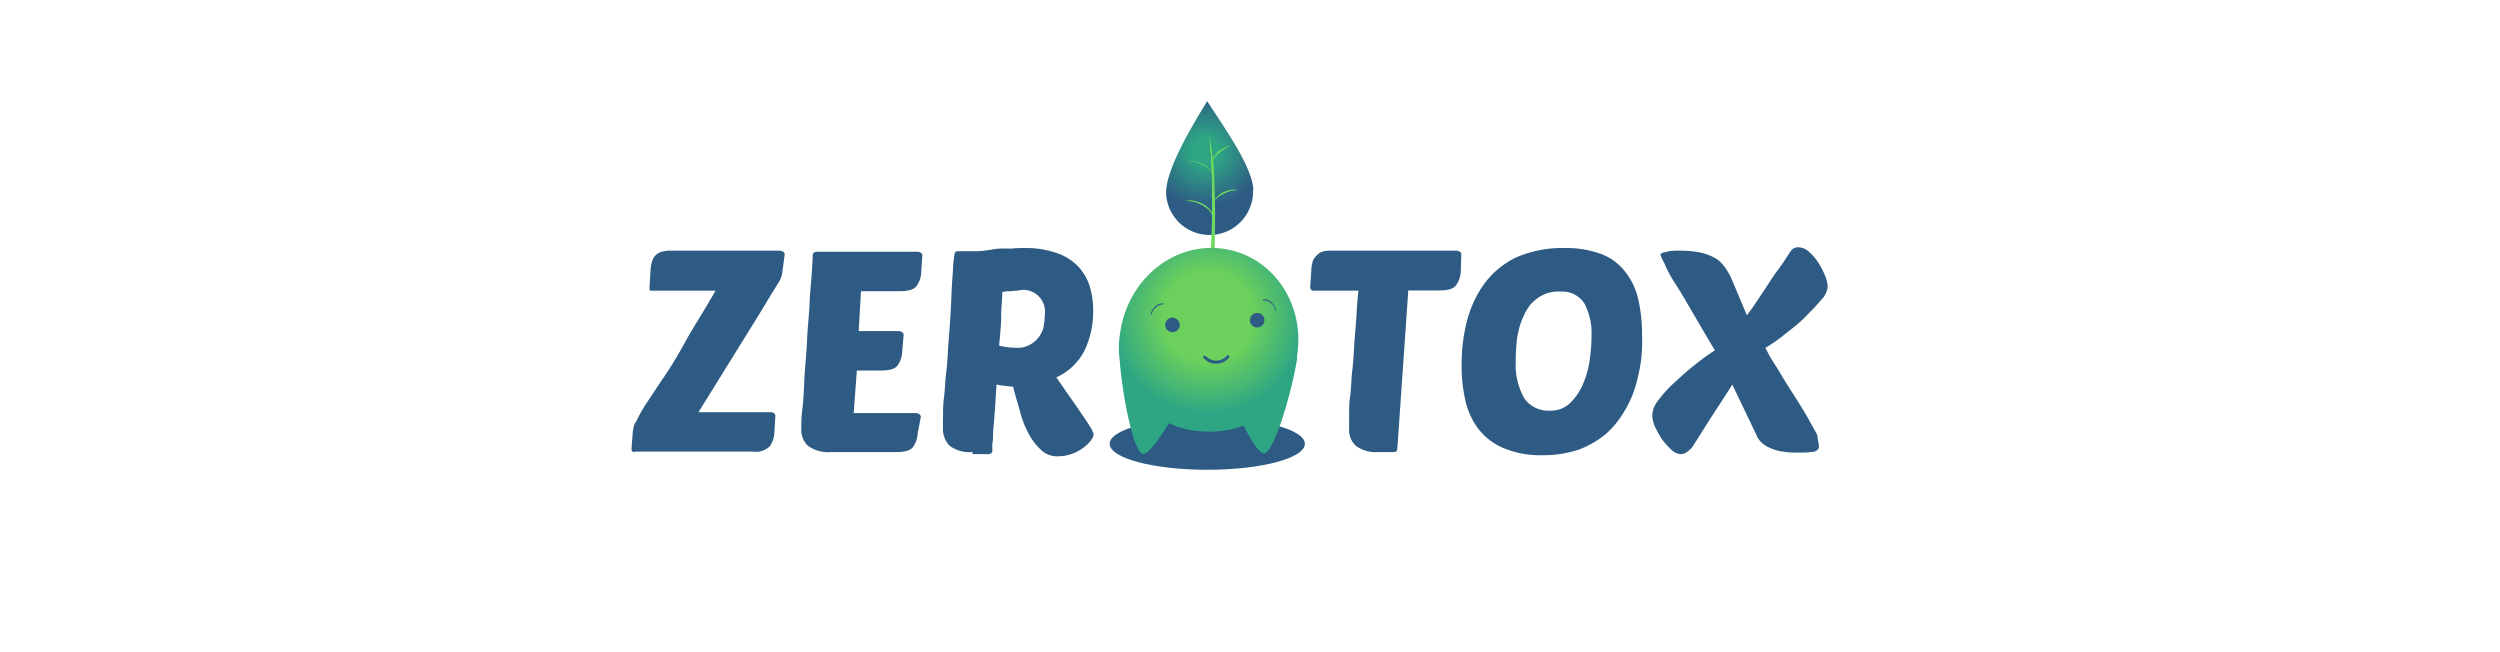 <svg xmlns="http://www.w3.org/2000/svg" xmlns:xlink="http://www.w3.org/1999/xlink" viewBox="0 0 230 59.97"><defs><style>.cls-1{fill:url(#radial-gradient);}.cls-2{fill:#6fd95f;}.cls-3{fill:#2e5b84;}.cls-4{fill:url(#radial-gradient-2);}</style><radialGradient id="radial-gradient" cx="110.89" cy="36.03" r="5.19" gradientTransform="matrix(1, 0, 0, -1, 0, 49.94)" gradientUnits="userSpaceOnUse"><stop offset="0.24" stop-color="#2ea684"/><stop offset="1" stop-color="#2e5b84"/></radialGradient><radialGradient id="radial-gradient-2" cx="111.15" cy="20.79" r="8.91" gradientTransform="matrix(1, 0, 0, -1, 0, 49.94)" gradientUnits="userSpaceOnUse"><stop offset="0.47" stop-color="#6bd05c"/><stop offset="1" stop-color="#2ea684"/></radialGradient></defs><title>logore</title><g id="Capa_1" data-name="Capa 1"><path id="Trazado_3" data-name="Trazado 3" class="cls-1" d="M115.28,17.47a4,4,0,0,1-8,.29c0-2.2,2.25-5.93,3.78-8.46,1.53,2.39,4.15,6,4.25,8.17"/><path id="Trazado_8" data-name="Trazado 8" class="cls-2" d="M111.6,20.15a1.42,1.42,0,0,0-.33-.77,2.83,2.83,0,0,0-.72-.52,2.31,2.31,0,0,0-.81-.29c-.15-.05-.29-.05-.43-.1a.79.79,0,0,0-.43,0,2,2,0,0,1,.9,0,2.79,2.79,0,0,1,.86.28,2.17,2.17,0,0,1,.72.58,1.6,1.6,0,0,1,.24.38.78.78,0,0,1,0,.48"/><path id="Trazado_6" data-name="Trazado 6" class="cls-2" d="M111.7,18.52a1.27,1.27,0,0,1,.38-.52,1.87,1.87,0,0,1,.52-.34,2.81,2.81,0,0,1,.62-.19.92.92,0,0,1,.63.05,2.68,2.68,0,0,0-.63.05,4.37,4.37,0,0,0-1.09.52,1.75,1.75,0,0,0-.43.43"/><path id="Trazado_7" data-name="Trazado 7" class="cls-2" d="M111.6,16a2.68,2.68,0,0,0-.48-.53,2.94,2.94,0,0,0-.62-.38,4.21,4.21,0,0,0-.67-.19,3.44,3.44,0,0,0-.71,0,3.35,3.35,0,0,1,.71-.05,3.87,3.87,0,0,1,.72.2,1.62,1.62,0,0,1,.62.43,1.07,1.07,0,0,1,.43.57"/><path id="Trazado_5" data-name="Trazado 5" class="cls-2" d="M111.5,14.84a1.92,1.92,0,0,1,.24-.52c.15-.14.24-.34.43-.43a3,3,0,0,1,1.1-.53l-.52.29a2.93,2.93,0,0,0-.48.33c-.14.15-.29.24-.43.39a3.82,3.82,0,0,1-.34.47"/><path class="cls-2" d="M111.79,19.86c0-1.29-.05-2.58-.09-3.82,0-.62-.1-1.29-.2-1.91,0-.34-.09-.62-.14-1a5.05,5.05,0,0,0-.24-.91,4.8,4.8,0,0,1,.19,1c0,.33,0,.62.1,1,0,.62,0,1.29.09,1.91,0,1.29,0,2.53,0,3.82s-.09,2.58-.14,3.82-.14,2.29-.24,3.49c.15,0,.29,0,.43-.1C111.7,24.68,111.79,22.3,111.79,19.86Z"/><ellipse class="cls-3" cx="111.07" cy="40.83" rx="8.98" ry="2.39"/><path class="cls-4" d="M112.41,22.87c-4.54-.57-8.69,2.91-9.36,7.79A8.29,8.29,0,0,0,103,33c.24,3.44,1.29,8.51,2.1,8.75.58.14,1.77-1.72,2.44-2.82a7.92,7.92,0,0,0,2.53.71,9.48,9.48,0,0,0,4.35-.47c.57,1.14,1.43,2.62,1.91,2.53.86-.15,2.44-5.26,3-8.65h0c0-.09,0-.19,0-.33h0C120.1,27.88,117,23.44,112.41,22.87Z"/><g id="Grupo_1" data-name="Grupo 1"><path id="Trazado_11" data-name="Trazado 11" class="cls-3" d="M108.54,29.89a.67.67,0,1,1-.67-.67h0a.72.72,0,0,1,.67.67h0"/><path id="Trazado_12" data-name="Trazado 12" class="cls-3" d="M116.33,29.46a.67.67,0,1,1-.67-.67h0a.66.66,0,0,1,.67.67h0"/><path id="Trazado_13" data-name="Trazado 13" class="cls-3" d="M110.69,32.9a1.54,1.54,0,0,0,2.2.19l.19-.19c.1-.14-.09-.29-.19-.19a1.3,1.3,0,0,1-1.86.14h0a.24.24,0,0,0-.15-.09c0-.1-.28,0-.19.14"/><path id="Trazado_14" data-name="Trazado 14" class="cls-3" d="M107.06,27.93a.92.92,0,0,0-.76.24,1.13,1.13,0,0,0-.43.77s.09,0,.09,0a1,1,0,0,1,.39-.67A1.09,1.09,0,0,1,107,28c.1,0,.15-.1,0-.1"/><path id="Trazado_15" data-name="Trazado 15" class="cls-3" d="M116.23,27.65a.89.89,0,0,1,.67.23.78.78,0,0,1,.38.67c0,.05.1.05.1,0a1.25,1.25,0,0,0-.43-.76.88.88,0,0,0-.76-.24s0,.14,0,.1"/></g><path class="cls-3" d="M167.34,41.07c0,.24-.14.38-.42.48a8.18,8.18,0,0,1-1.2.09c-.67,0-1.24,0-1.67-.09a3.87,3.87,0,0,1-1.2-.34,2.35,2.35,0,0,1-.81-.52,1.81,1.81,0,0,1-.47-.72l-2.2-4.59c-.62,1-1.2,1.87-1.82,2.82s-1.24,2-1.91,3a3.42,3.42,0,0,1-.38.34,1,1,0,0,1-.67.24,1.4,1.4,0,0,1-.81-.39,8.15,8.15,0,0,1-.86-.95,9.27,9.27,0,0,1-.67-1.2,2.7,2.7,0,0,1-.24-1.1,2.38,2.38,0,0,1,.57-1.33A10.85,10.85,0,0,1,154,35.24c.57-.52,1.19-1.1,1.86-1.62a20.23,20.23,0,0,1,1.91-1.39c-.72-1.19-1.38-2.34-2-3.39s-1.15-2-1.63-2.72-.81-1.39-1-1.87a5.75,5.75,0,0,1-.38-.81c0-.09.14-.19.43-.24a4.5,4.5,0,0,1,1.29-.14,10,10,0,0,1,1.77.14,5.07,5.07,0,0,1,1.33.43,2.63,2.63,0,0,1,1,.82,5.49,5.49,0,0,1,.76,1.29L160.71,29c.38-.47.66-.9.95-1.33l.86-1.29c.29-.43.62-1,1-1.48s.76-1.1,1.24-1.82a.83.83,0,0,1,.67-.33,1.41,1.41,0,0,1,1,.43,4.14,4.14,0,0,1,.86,1,6.78,6.78,0,0,1,.62,1.19,3.21,3.21,0,0,1,.24,1,2,2,0,0,1-.62,1.24c-.43.53-.91,1-1.48,1.58s-1.19,1.05-1.86,1.57a13,13,0,0,1-1.77,1.24,12.42,12.42,0,0,0,.81,1.44c.34.52.67,1.1,1.05,1.72s.77,1.19,1.15,1.81.72,1.15,1,1.67.57,1,.76,1.39C167.25,40.54,167.34,40.88,167.34,41.07Z"/><path class="cls-3" d="M144,22.82a9.14,9.14,0,0,1,3.25.53,4.9,4.9,0,0,1,2.2,1.57,6.15,6.15,0,0,1,1.24,2.49,14.2,14.2,0,0,1,.38,3.34A18.09,18.09,0,0,1,151,33a16.9,16.9,0,0,1-.52,2.48,9.71,9.71,0,0,1-1.06,2.39,8.54,8.54,0,0,1-1.67,2.05,9,9,0,0,1-2.48,1.44,10.45,10.45,0,0,1-3.39.52,8.74,8.74,0,0,1-3.59-.67A5.66,5.66,0,0,1,136,39.44a6.64,6.64,0,0,1-1.19-2.62,14.09,14.09,0,0,1-.34-3.25,16,16,0,0,1,.48-4,10.27,10.27,0,0,1,1.58-3.43,8,8,0,0,1,2.91-2.44A10.72,10.72,0,0,1,144,22.82Zm-.52,4a3.21,3.21,0,0,0-1.58.34,4,4,0,0,0-1.1.86,5.35,5.35,0,0,0-.71,1.24,6.42,6.42,0,0,0-.43,1.39A6.92,6.92,0,0,0,139.5,32a10.3,10.3,0,0,0-.05,1.19,6.19,6.19,0,0,0,.81,3.49,2.66,2.66,0,0,0,2.25,1.1,2.58,2.58,0,0,0,2-.76,5.46,5.46,0,0,0,1.2-1.87,8.68,8.68,0,0,0,.57-2.24,15.45,15.45,0,0,0,.14-2,5.87,5.87,0,0,0-.66-3A2.42,2.42,0,0,0,143.51,26.83Z"/><path class="cls-3" d="M129.56,26.74l-1,14.47c0,.24-.1.38-.29.38h-1.43a3.16,3.16,0,0,1-2.1-.57,2,2,0,0,1-.62-1.62c0-.24,0-.67,0-1.2s0-1.14.1-1.81.09-1.48.19-2.3.14-1.67.19-2.48.14-1.67.19-2.53.1-1.63.19-2.34h-4.15c-.19,0-.29-.15-.29-.38l.1-1.48a3.08,3.08,0,0,1,.09-.67,1.1,1.1,0,0,1,.29-.58,1.52,1.52,0,0,1,.52-.43,2.19,2.19,0,0,1,.82-.14h11.65a.67.67,0,0,1,.29.1.28.28,0,0,1,.14.28L134.39,25a2.3,2.3,0,0,1-.43,1.24c-.24.34-.77.48-1.53.48h-2.87Z"/><path class="cls-3" d="M89.48,41.59a3.09,3.09,0,0,1-2.1-.57,2.16,2.16,0,0,1-.62-1.72,9.75,9.75,0,0,1,0-1c0-.48,0-1.1.09-1.77s.1-1.43.2-2.24.14-1.63.19-2.49c.14-1.76.24-3.2.28-4.3s.1-1.95.15-2.57a10.86,10.86,0,0,1,.14-1.49c0-.23.14-.33.33-.33.53,0,1.1,0,1.68,0S91,23,91.49,22.92s1.05-.05,1.53-.05a11.14,11.14,0,0,1,1.24-.05,8.58,8.58,0,0,1,2.87.43,5,5,0,0,1,2,1.2,4.9,4.9,0,0,1,1.1,1.81,7.59,7.59,0,0,1,.34,2.39,8.18,8.18,0,0,1-.81,3.63,5.43,5.43,0,0,1-2.58,2.44l2.19,3.15c.39.57.72,1.05.91,1.38a2.32,2.32,0,0,1,.34.72,1.28,1.28,0,0,1-.24.53,3.23,3.23,0,0,1-.67.66,3.93,3.93,0,0,1-2.44.82,2.09,2.09,0,0,1-1.43-.53A5.59,5.59,0,0,1,94.69,40,8.85,8.85,0,0,1,93.88,38c-.19-.76-.48-1.57-.67-2.43a11.3,11.3,0,0,1-1.53-.19c-.05.76-.09,1.48-.14,2.19s-.1,1.34-.15,1.87,0,1-.09,1.33a4.36,4.36,0,0,0,0,.63.44.44,0,0,1-.09.28.47.47,0,0,1-.34.1H89.48Zm4.25-14.85a3.85,3.85,0,0,0-.71.05c-.24,0-.53,0-.81.09,0,.62-.1,1.34-.1,2.2S92,30.8,91.92,31.8A7.21,7.21,0,0,0,93.5,32a2.39,2.39,0,0,0,1.33-.33,2.53,2.53,0,0,0,.82-.77,2.38,2.38,0,0,0,.38-.95,6.87,6.87,0,0,0,.09-1,2,2,0,0,0-2.39-2.24Z"/><path class="cls-3" d="M76.44,41.59a3.18,3.18,0,0,1-2.1-.57,2,2,0,0,1-.62-1.62c0-.34,0-1,.1-1.77s.14-1.82.19-2.87.19-2.19.24-3.44.19-2.34.23-3.39.15-2,.2-2.77.09-1.34.09-1.62.14-.38.43-.38h9.22a.65.65,0,0,1,.29.09.3.3,0,0,1,.14.29l-.1,1.53a2.21,2.21,0,0,1-.43,1.24c-.23.33-.76.48-1.52.48H79.21L79,30.46H82.7a.67.67,0,0,1,.29.1.3.3,0,0,1,.14.29L83,32.37a2.29,2.29,0,0,1-.42,1.25c-.24.33-.77.47-1.53.47H78.83L78.54,38h5.74a.63.63,0,0,1,.28.1.29.29,0,0,1,.15.29l-.29,1.52A2.29,2.29,0,0,1,84,41.12c-.24.33-.76.47-1.53.47Z"/><path class="cls-3" d="M58.39,41.59c-.19,0-.29-.09-.29-.28l.1-1.39a3.23,3.23,0,0,1,.09-.57,1.07,1.07,0,0,1,.24-.57,14.12,14.12,0,0,1,1-1.77c.43-.62.91-1.39,1.53-2.29s1.29-2,2-3.3,1.72-2.82,2.77-4.68H60c-.14,0-.24,0-.24-.1s0-.14,0-.28l.09-1.48a3.1,3.1,0,0,1,.1-.67,1.63,1.63,0,0,1,.24-.58,1.31,1.31,0,0,1,.57-.43,2.8,2.8,0,0,1,1-.14h10a.72.72,0,0,1,.29.1.28.28,0,0,1,.14.28L72,24.83a2.42,2.42,0,0,1-.33,1.1l-.77,1.24c-.43.71-1,1.67-1.72,2.82l-2.34,3.77-2.58,4.16h6.64a.62.62,0,0,1,.29.09c.1.05.14.14.14.29l-.09,1.53a2.28,2.28,0,0,1-.43,1.24,1.85,1.85,0,0,1-1.53.48H58.39Z"/></g></svg>